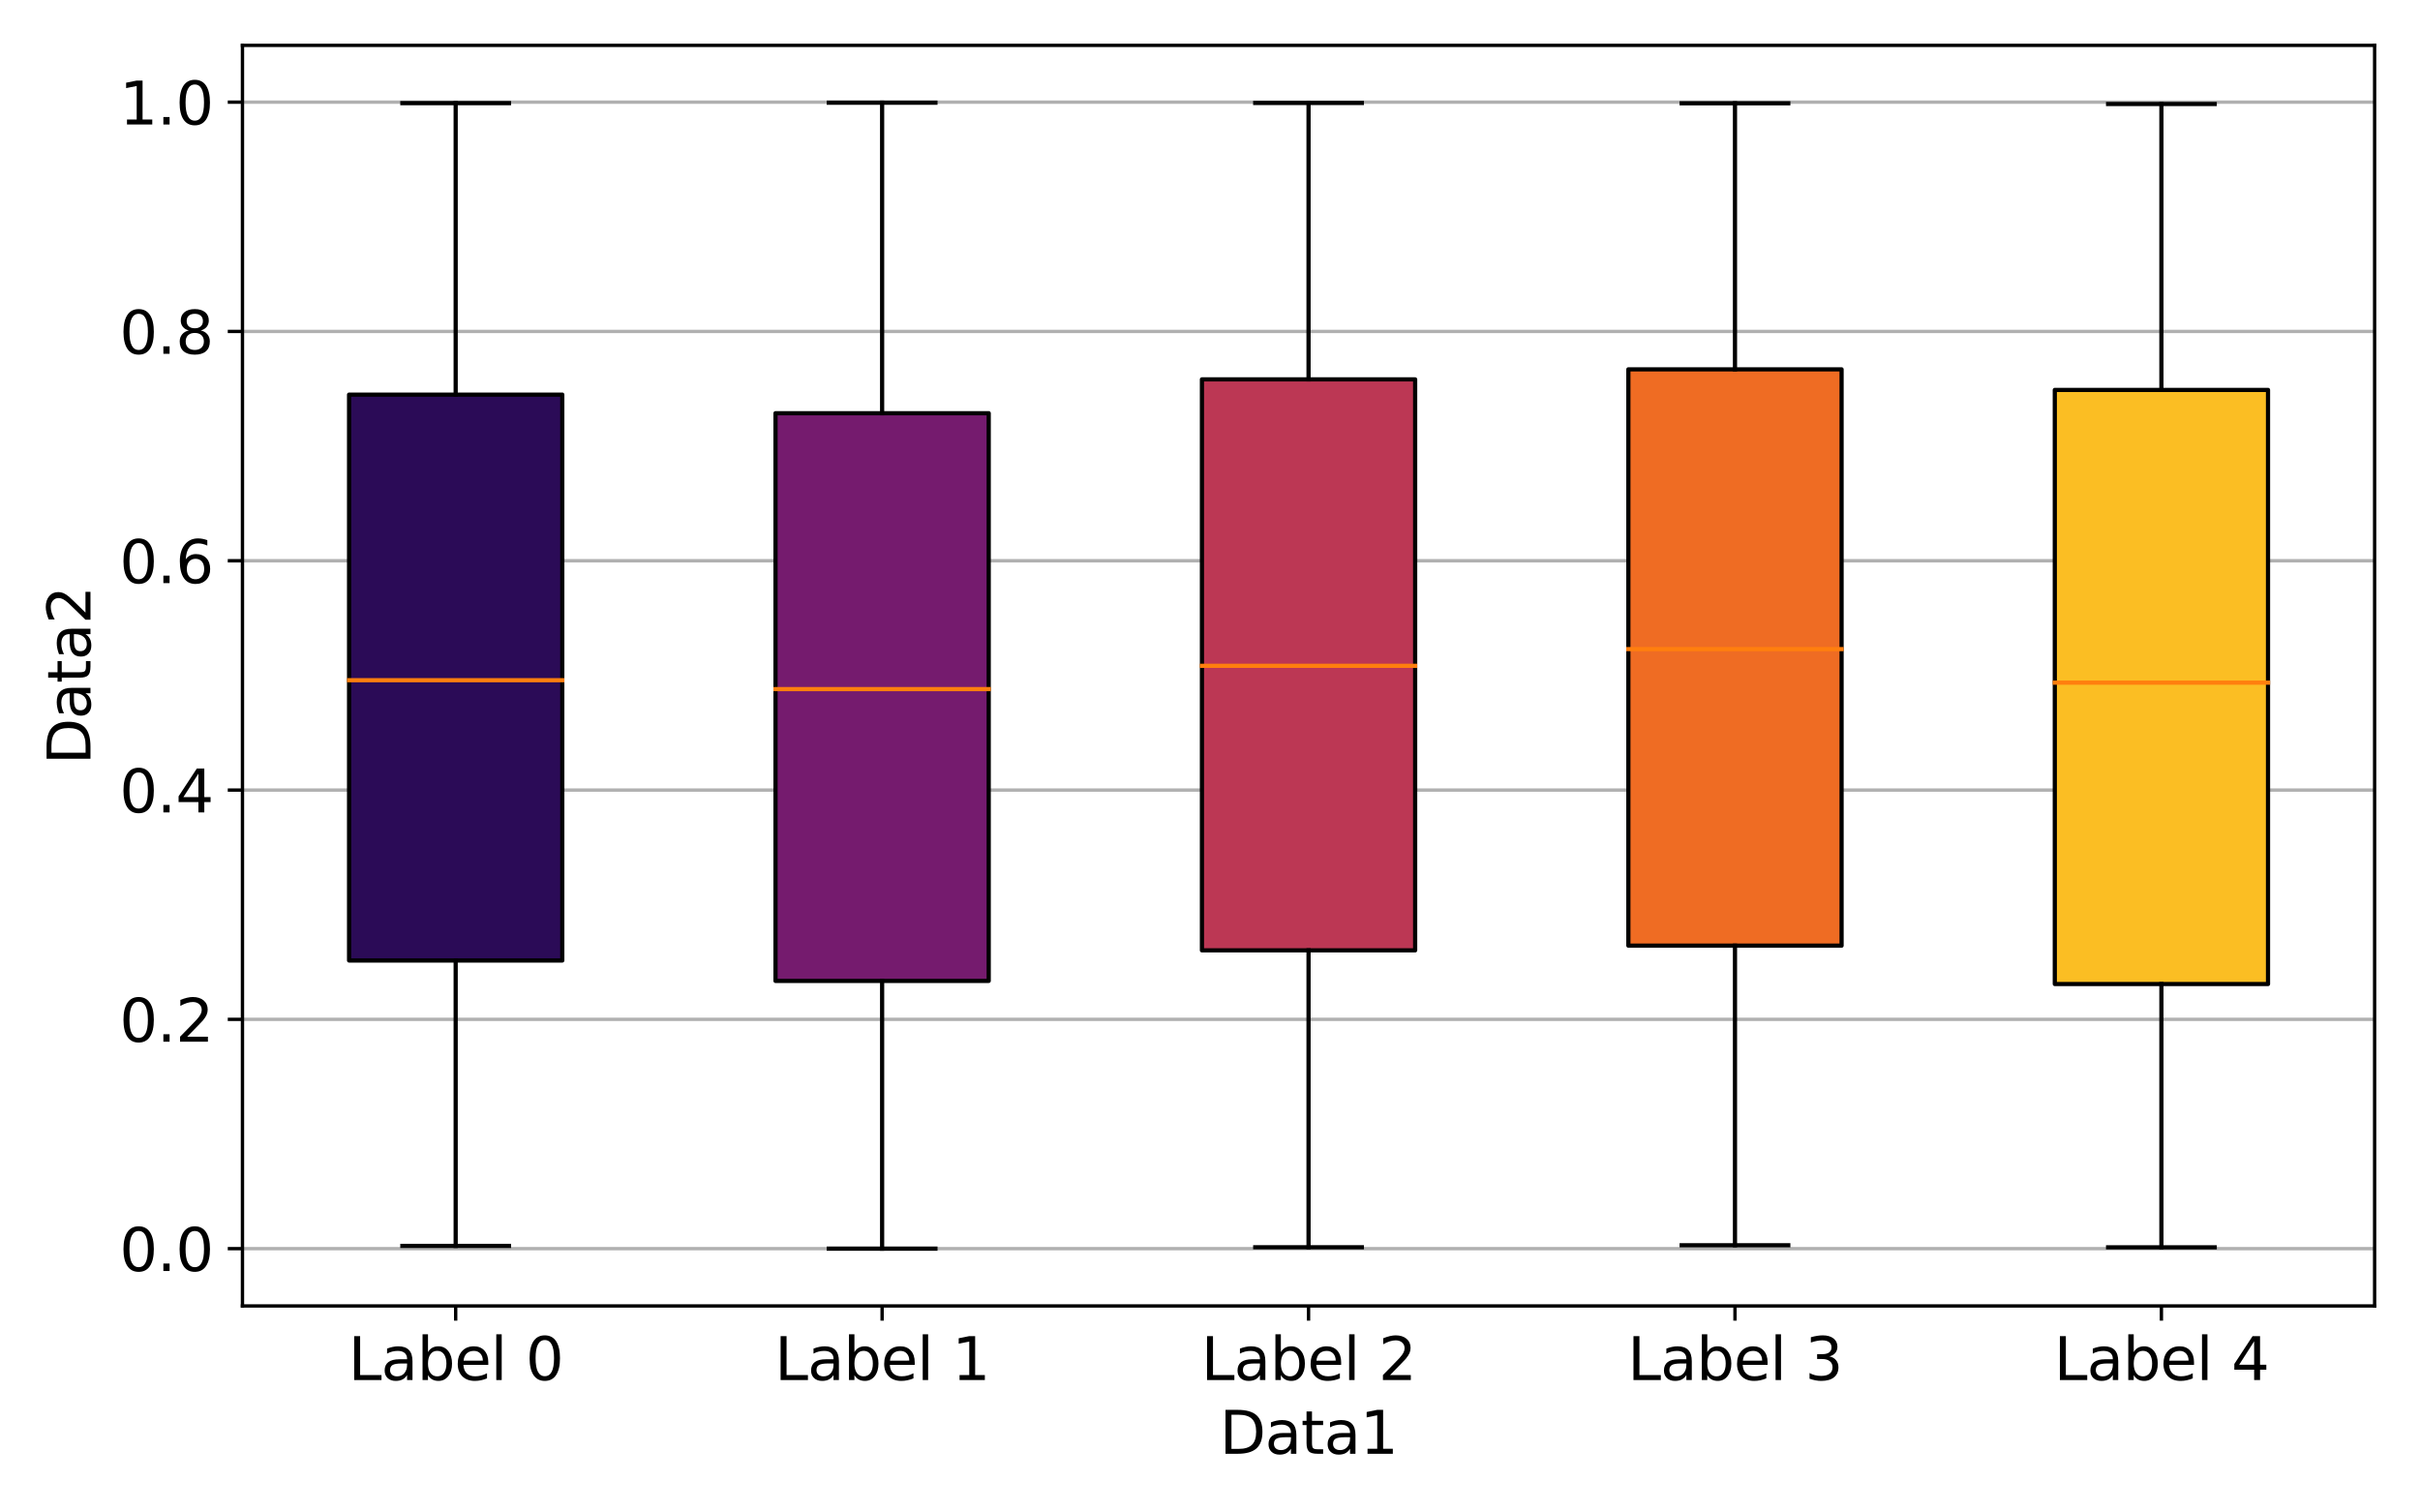 <?xml version="1.0" encoding="utf-8" standalone="no"?>
<!DOCTYPE svg PUBLIC "-//W3C//DTD SVG 1.1//EN"
  "http://www.w3.org/Graphics/SVG/1.1/DTD/svg11.dtd">
<svg xmlns:xlink="http://www.w3.org/1999/xlink" width="576pt" height="360pt" viewBox="0 0 576 360" xmlns="http://www.w3.org/2000/svg" version="1.1">
 <defs>
  <style type="text/css">*{stroke-linejoin: round; stroke-linecap: butt}</style>
 </defs>
 <g id="figure_1">
  <g id="patch_1">
   <path d="M 0 360 
L 576 360 
L 576 0 
L 0 0 
z
" style="fill: #ffffff"/>
  </g>
  <g id="axes_1">
   <g id="patch_2">
    <path d="M 57.71 310.84 
L 565.2 310.84 
L 565.2 10.8 
L 57.71 10.8 
z
" style="fill: #ffffff"/>
   </g>
   <g id="matplotlib.axis_1">
    <g id="xtick_1">
     <g id="line2d_1">
      <defs>
       <path id="m12d9799a57" d="M 0 0 
L 0 3.5 
" style="stroke: #000000; stroke-width: 0.8"/>
      </defs>
      <g>
       <use xlink:href="#m12d9799a57" x="108.459" y="310.84" style="stroke: #000000; stroke-width: 0.8"/>
      </g>
     </g>
     <g id="text_1">
      <!-- Label 0 -->
      <g transform="translate(82.895 328.478) scale(0.14 -0.14)">
       <defs>
        <path id="DejaVuSans-4c" d="M 628 4666 
L 1259 4666 
L 1259 531 
L 3531 531 
L 3531 0 
L 628 0 
L 628 4666 
z
" transform="scale(0.016)"/>
        <path id="DejaVuSans-61" d="M 2194 1759 
Q 1497 1759 1228 1600 
Q 959 1441 959 1056 
Q 959 750 1161 570 
Q 1363 391 1709 391 
Q 2188 391 2477 730 
Q 2766 1069 2766 1631 
L 2766 1759 
L 2194 1759 
z
M 3341 1997 
L 3341 0 
L 2766 0 
L 2766 531 
Q 2569 213 2275 61 
Q 1981 -91 1556 -91 
Q 1019 -91 701 211 
Q 384 513 384 1019 
Q 384 1609 779 1909 
Q 1175 2209 1959 2209 
L 2766 2209 
L 2766 2266 
Q 2766 2663 2505 2880 
Q 2244 3097 1772 3097 
Q 1472 3097 1187 3025 
Q 903 2953 641 2809 
L 641 3341 
Q 956 3463 1253 3523 
Q 1550 3584 1831 3584 
Q 2591 3584 2966 3190 
Q 3341 2797 3341 1997 
z
" transform="scale(0.016)"/>
        <path id="DejaVuSans-62" d="M 3116 1747 
Q 3116 2381 2855 2742 
Q 2594 3103 2138 3103 
Q 1681 3103 1420 2742 
Q 1159 2381 1159 1747 
Q 1159 1113 1420 752 
Q 1681 391 2138 391 
Q 2594 391 2855 752 
Q 3116 1113 3116 1747 
z
M 1159 2969 
Q 1341 3281 1617 3432 
Q 1894 3584 2278 3584 
Q 2916 3584 3314 3078 
Q 3713 2572 3713 1747 
Q 3713 922 3314 415 
Q 2916 -91 2278 -91 
Q 1894 -91 1617 61 
Q 1341 213 1159 525 
L 1159 0 
L 581 0 
L 581 4863 
L 1159 4863 
L 1159 2969 
z
" transform="scale(0.016)"/>
        <path id="DejaVuSans-65" d="M 3597 1894 
L 3597 1613 
L 953 1613 
Q 991 1019 1311 708 
Q 1631 397 2203 397 
Q 2534 397 2845 478 
Q 3156 559 3463 722 
L 3463 178 
Q 3153 47 2828 -22 
Q 2503 -91 2169 -91 
Q 1331 -91 842 396 
Q 353 884 353 1716 
Q 353 2575 817 3079 
Q 1281 3584 2069 3584 
Q 2775 3584 3186 3129 
Q 3597 2675 3597 1894 
z
M 3022 2063 
Q 3016 2534 2758 2815 
Q 2500 3097 2075 3097 
Q 1594 3097 1305 2825 
Q 1016 2553 972 2059 
L 3022 2063 
z
" transform="scale(0.016)"/>
        <path id="DejaVuSans-6c" d="M 603 4863 
L 1178 4863 
L 1178 0 
L 603 0 
L 603 4863 
z
" transform="scale(0.016)"/>
        <path id="DejaVuSans-20" transform="scale(0.016)"/>
        <path id="DejaVuSans-30" d="M 2034 4250 
Q 1547 4250 1301 3770 
Q 1056 3291 1056 2328 
Q 1056 1369 1301 889 
Q 1547 409 2034 409 
Q 2525 409 2770 889 
Q 3016 1369 3016 2328 
Q 3016 3291 2770 3770 
Q 2525 4250 2034 4250 
z
M 2034 4750 
Q 2819 4750 3233 4129 
Q 3647 3509 3647 2328 
Q 3647 1150 3233 529 
Q 2819 -91 2034 -91 
Q 1250 -91 836 529 
Q 422 1150 422 2328 
Q 422 3509 836 4129 
Q 1250 4750 2034 4750 
z
" transform="scale(0.016)"/>
       </defs>
       <use xlink:href="#DejaVuSans-4c"/>
       <use xlink:href="#DejaVuSans-61" x="55.713"/>
       <use xlink:href="#DejaVuSans-62" x="116.992"/>
       <use xlink:href="#DejaVuSans-65" x="180.469"/>
       <use xlink:href="#DejaVuSans-6c" x="241.992"/>
       <use xlink:href="#DejaVuSans-20" x="269.775"/>
       <use xlink:href="#DejaVuSans-30" x="301.562"/>
      </g>
     </g>
    </g>
    <g id="xtick_2">
     <g id="line2d_2">
      <g>
       <use xlink:href="#m12d9799a57" x="209.957" y="310.84" style="stroke: #000000; stroke-width: 0.8"/>
      </g>
     </g>
     <g id="text_2">
      <!-- Label 1 -->
      <g transform="translate(184.393 328.478) scale(0.14 -0.14)">
       <defs>
        <path id="DejaVuSans-31" d="M 794 531 
L 1825 531 
L 1825 4091 
L 703 3866 
L 703 4441 
L 1819 4666 
L 2450 4666 
L 2450 531 
L 3481 531 
L 3481 0 
L 794 0 
L 794 531 
z
" transform="scale(0.016)"/>
       </defs>
       <use xlink:href="#DejaVuSans-4c"/>
       <use xlink:href="#DejaVuSans-61" x="55.713"/>
       <use xlink:href="#DejaVuSans-62" x="116.992"/>
       <use xlink:href="#DejaVuSans-65" x="180.469"/>
       <use xlink:href="#DejaVuSans-6c" x="241.992"/>
       <use xlink:href="#DejaVuSans-20" x="269.775"/>
       <use xlink:href="#DejaVuSans-31" x="301.562"/>
      </g>
     </g>
    </g>
    <g id="xtick_3">
     <g id="line2d_3">
      <g>
       <use xlink:href="#m12d9799a57" x="311.455" y="310.84" style="stroke: #000000; stroke-width: 0.8"/>
      </g>
     </g>
     <g id="text_3">
      <!-- Label 2 -->
      <g transform="translate(285.891 328.478) scale(0.14 -0.14)">
       <defs>
        <path id="DejaVuSans-32" d="M 1228 531 
L 3431 531 
L 3431 0 
L 469 0 
L 469 531 
Q 828 903 1448 1529 
Q 2069 2156 2228 2338 
Q 2531 2678 2651 2914 
Q 2772 3150 2772 3378 
Q 2772 3750 2511 3984 
Q 2250 4219 1831 4219 
Q 1534 4219 1204 4116 
Q 875 4013 500 3803 
L 500 4441 
Q 881 4594 1212 4672 
Q 1544 4750 1819 4750 
Q 2544 4750 2975 4387 
Q 3406 4025 3406 3419 
Q 3406 3131 3298 2873 
Q 3191 2616 2906 2266 
Q 2828 2175 2409 1742 
Q 1991 1309 1228 531 
z
" transform="scale(0.016)"/>
       </defs>
       <use xlink:href="#DejaVuSans-4c"/>
       <use xlink:href="#DejaVuSans-61" x="55.713"/>
       <use xlink:href="#DejaVuSans-62" x="116.992"/>
       <use xlink:href="#DejaVuSans-65" x="180.469"/>
       <use xlink:href="#DejaVuSans-6c" x="241.992"/>
       <use xlink:href="#DejaVuSans-20" x="269.775"/>
       <use xlink:href="#DejaVuSans-32" x="301.562"/>
      </g>
     </g>
    </g>
    <g id="xtick_4">
     <g id="line2d_4">
      <g>
       <use xlink:href="#m12d9799a57" x="412.953" y="310.84" style="stroke: #000000; stroke-width: 0.8"/>
      </g>
     </g>
     <g id="text_4">
      <!-- Label 3 -->
      <g transform="translate(387.389 328.478) scale(0.14 -0.14)">
       <defs>
        <path id="DejaVuSans-33" d="M 2597 2516 
Q 3050 2419 3304 2112 
Q 3559 1806 3559 1356 
Q 3559 666 3084 287 
Q 2609 -91 1734 -91 
Q 1441 -91 1130 -33 
Q 819 25 488 141 
L 488 750 
Q 750 597 1062 519 
Q 1375 441 1716 441 
Q 2309 441 2620 675 
Q 2931 909 2931 1356 
Q 2931 1769 2642 2001 
Q 2353 2234 1838 2234 
L 1294 2234 
L 1294 2753 
L 1863 2753 
Q 2328 2753 2575 2939 
Q 2822 3125 2822 3475 
Q 2822 3834 2567 4026 
Q 2313 4219 1838 4219 
Q 1578 4219 1281 4162 
Q 984 4106 628 3988 
L 628 4550 
Q 988 4650 1302 4700 
Q 1616 4750 1894 4750 
Q 2613 4750 3031 4423 
Q 3450 4097 3450 3541 
Q 3450 3153 3228 2886 
Q 3006 2619 2597 2516 
z
" transform="scale(0.016)"/>
       </defs>
       <use xlink:href="#DejaVuSans-4c"/>
       <use xlink:href="#DejaVuSans-61" x="55.713"/>
       <use xlink:href="#DejaVuSans-62" x="116.992"/>
       <use xlink:href="#DejaVuSans-65" x="180.469"/>
       <use xlink:href="#DejaVuSans-6c" x="241.992"/>
       <use xlink:href="#DejaVuSans-20" x="269.775"/>
       <use xlink:href="#DejaVuSans-33" x="301.562"/>
      </g>
     </g>
    </g>
    <g id="xtick_5">
     <g id="line2d_5">
      <g>
       <use xlink:href="#m12d9799a57" x="514.451" y="310.84" style="stroke: #000000; stroke-width: 0.8"/>
      </g>
     </g>
     <g id="text_5">
      <!-- Label 4 -->
      <g transform="translate(488.887 328.478) scale(0.14 -0.14)">
       <defs>
        <path id="DejaVuSans-34" d="M 2419 4116 
L 825 1625 
L 2419 1625 
L 2419 4116 
z
M 2253 4666 
L 3047 4666 
L 3047 1625 
L 3713 1625 
L 3713 1100 
L 3047 1100 
L 3047 0 
L 2419 0 
L 2419 1100 
L 313 1100 
L 313 1709 
L 2253 4666 
z
" transform="scale(0.016)"/>
       </defs>
       <use xlink:href="#DejaVuSans-4c"/>
       <use xlink:href="#DejaVuSans-61" x="55.713"/>
       <use xlink:href="#DejaVuSans-62" x="116.992"/>
       <use xlink:href="#DejaVuSans-65" x="180.469"/>
       <use xlink:href="#DejaVuSans-6c" x="241.992"/>
       <use xlink:href="#DejaVuSans-20" x="269.775"/>
       <use xlink:href="#DejaVuSans-34" x="301.562"/>
      </g>
     </g>
    </g>
    <g id="text_6">
     <!-- Data1 -->
     <g transform="translate(290.288 346.027) scale(0.14 -0.14)">
      <defs>
       <path id="DejaVuSans-44" d="M 1259 4147 
L 1259 519 
L 2022 519 
Q 2988 519 3436 956 
Q 3884 1394 3884 2338 
Q 3884 3275 3436 3711 
Q 2988 4147 2022 4147 
L 1259 4147 
z
M 628 4666 
L 1925 4666 
Q 3281 4666 3915 4102 
Q 4550 3538 4550 2338 
Q 4550 1131 3912 565 
Q 3275 0 1925 0 
L 628 0 
L 628 4666 
z
" transform="scale(0.016)"/>
       <path id="DejaVuSans-74" d="M 1172 4494 
L 1172 3500 
L 2356 3500 
L 2356 3053 
L 1172 3053 
L 1172 1153 
Q 1172 725 1289 603 
Q 1406 481 1766 481 
L 2356 481 
L 2356 0 
L 1766 0 
Q 1100 0 847 248 
Q 594 497 594 1153 
L 594 3053 
L 172 3053 
L 172 3500 
L 594 3500 
L 594 4494 
L 1172 4494 
z
" transform="scale(0.016)"/>
      </defs>
      <use xlink:href="#DejaVuSans-44"/>
      <use xlink:href="#DejaVuSans-61" x="77.002"/>
      <use xlink:href="#DejaVuSans-74" x="138.281"/>
      <use xlink:href="#DejaVuSans-61" x="177.49"/>
      <use xlink:href="#DejaVuSans-31" x="238.77"/>
     </g>
    </g>
   </g>
   <g id="matplotlib.axis_2">
    <g id="ytick_1">
     <g id="line2d_6">
      <path d="M 57.71 297.206 
L 565.2 297.206 
" clip-path="url(#p38feb43371)" style="fill: none; stroke: #b0b0b0; stroke-width: 0.8; stroke-linecap: square"/>
     </g>
     <g id="line2d_7">
      <defs>
       <path id="mc327b6d475" d="M 0 0 
L -3.5 0 
" style="stroke: #000000; stroke-width: 0.8"/>
      </defs>
      <g>
       <use xlink:href="#mc327b6d475" x="57.71" y="297.206" style="stroke: #000000; stroke-width: 0.8"/>
      </g>
     </g>
     <g id="text_7">
      <!-- 0.0 -->
      <g transform="translate(28.446 302.525) scale(0.14 -0.14)">
       <defs>
        <path id="DejaVuSans-2e" d="M 684 794 
L 1344 794 
L 1344 0 
L 684 0 
L 684 794 
z
" transform="scale(0.016)"/>
       </defs>
       <use xlink:href="#DejaVuSans-30"/>
       <use xlink:href="#DejaVuSans-2e" x="63.623"/>
       <use xlink:href="#DejaVuSans-30" x="95.41"/>
      </g>
     </g>
    </g>
    <g id="ytick_2">
     <g id="line2d_8">
      <path d="M 57.71 242.628 
L 565.2 242.628 
" clip-path="url(#p38feb43371)" style="fill: none; stroke: #b0b0b0; stroke-width: 0.8; stroke-linecap: square"/>
     </g>
     <g id="line2d_9">
      <g>
       <use xlink:href="#mc327b6d475" x="57.71" y="242.628" style="stroke: #000000; stroke-width: 0.8"/>
      </g>
     </g>
     <g id="text_8">
      <!-- 0.2 -->
      <g transform="translate(28.446 247.947) scale(0.14 -0.14)">
       <use xlink:href="#DejaVuSans-30"/>
       <use xlink:href="#DejaVuSans-2e" x="63.623"/>
       <use xlink:href="#DejaVuSans-32" x="95.41"/>
      </g>
     </g>
    </g>
    <g id="ytick_3">
     <g id="line2d_10">
      <path d="M 57.71 188.05 
L 565.2 188.05 
" clip-path="url(#p38feb43371)" style="fill: none; stroke: #b0b0b0; stroke-width: 0.8; stroke-linecap: square"/>
     </g>
     <g id="line2d_11">
      <g>
       <use xlink:href="#mc327b6d475" x="57.71" y="188.05" style="stroke: #000000; stroke-width: 0.8"/>
      </g>
     </g>
     <g id="text_9">
      <!-- 0.4 -->
      <g transform="translate(28.446 193.369) scale(0.14 -0.14)">
       <use xlink:href="#DejaVuSans-30"/>
       <use xlink:href="#DejaVuSans-2e" x="63.623"/>
       <use xlink:href="#DejaVuSans-34" x="95.41"/>
      </g>
     </g>
    </g>
    <g id="ytick_4">
     <g id="line2d_12">
      <path d="M 57.71 133.471 
L 565.2 133.471 
" clip-path="url(#p38feb43371)" style="fill: none; stroke: #b0b0b0; stroke-width: 0.8; stroke-linecap: square"/>
     </g>
     <g id="line2d_13">
      <g>
       <use xlink:href="#mc327b6d475" x="57.71" y="133.471" style="stroke: #000000; stroke-width: 0.8"/>
      </g>
     </g>
     <g id="text_10">
      <!-- 0.6 -->
      <g transform="translate(28.446 138.79) scale(0.14 -0.14)">
       <defs>
        <path id="DejaVuSans-36" d="M 2113 2584 
Q 1688 2584 1439 2293 
Q 1191 2003 1191 1497 
Q 1191 994 1439 701 
Q 1688 409 2113 409 
Q 2538 409 2786 701 
Q 3034 994 3034 1497 
Q 3034 2003 2786 2293 
Q 2538 2584 2113 2584 
z
M 3366 4563 
L 3366 3988 
Q 3128 4100 2886 4159 
Q 2644 4219 2406 4219 
Q 1781 4219 1451 3797 
Q 1122 3375 1075 2522 
Q 1259 2794 1537 2939 
Q 1816 3084 2150 3084 
Q 2853 3084 3261 2657 
Q 3669 2231 3669 1497 
Q 3669 778 3244 343 
Q 2819 -91 2113 -91 
Q 1303 -91 875 529 
Q 447 1150 447 2328 
Q 447 3434 972 4092 
Q 1497 4750 2381 4750 
Q 2619 4750 2861 4703 
Q 3103 4656 3366 4563 
z
" transform="scale(0.016)"/>
       </defs>
       <use xlink:href="#DejaVuSans-30"/>
       <use xlink:href="#DejaVuSans-2e" x="63.623"/>
       <use xlink:href="#DejaVuSans-36" x="95.41"/>
      </g>
     </g>
    </g>
    <g id="ytick_5">
     <g id="line2d_14">
      <path d="M 57.71 78.893 
L 565.2 78.893 
" clip-path="url(#p38feb43371)" style="fill: none; stroke: #b0b0b0; stroke-width: 0.8; stroke-linecap: square"/>
     </g>
     <g id="line2d_15">
      <g>
       <use xlink:href="#mc327b6d475" x="57.71" y="78.893" style="stroke: #000000; stroke-width: 0.8"/>
      </g>
     </g>
     <g id="text_11">
      <!-- 0.8 -->
      <g transform="translate(28.446 84.212) scale(0.14 -0.14)">
       <defs>
        <path id="DejaVuSans-38" d="M 2034 2216 
Q 1584 2216 1326 1975 
Q 1069 1734 1069 1313 
Q 1069 891 1326 650 
Q 1584 409 2034 409 
Q 2484 409 2743 651 
Q 3003 894 3003 1313 
Q 3003 1734 2745 1975 
Q 2488 2216 2034 2216 
z
M 1403 2484 
Q 997 2584 770 2862 
Q 544 3141 544 3541 
Q 544 4100 942 4425 
Q 1341 4750 2034 4750 
Q 2731 4750 3128 4425 
Q 3525 4100 3525 3541 
Q 3525 3141 3298 2862 
Q 3072 2584 2669 2484 
Q 3125 2378 3379 2068 
Q 3634 1759 3634 1313 
Q 3634 634 3220 271 
Q 2806 -91 2034 -91 
Q 1263 -91 848 271 
Q 434 634 434 1313 
Q 434 1759 690 2068 
Q 947 2378 1403 2484 
z
M 1172 3481 
Q 1172 3119 1398 2916 
Q 1625 2713 2034 2713 
Q 2441 2713 2670 2916 
Q 2900 3119 2900 3481 
Q 2900 3844 2670 4047 
Q 2441 4250 2034 4250 
Q 1625 4250 1398 4047 
Q 1172 3844 1172 3481 
z
" transform="scale(0.016)"/>
       </defs>
       <use xlink:href="#DejaVuSans-30"/>
       <use xlink:href="#DejaVuSans-2e" x="63.623"/>
       <use xlink:href="#DejaVuSans-38" x="95.41"/>
      </g>
     </g>
    </g>
    <g id="ytick_6">
     <g id="line2d_16">
      <path d="M 57.71 24.314 
L 565.2 24.314 
" clip-path="url(#p38feb43371)" style="fill: none; stroke: #b0b0b0; stroke-width: 0.8; stroke-linecap: square"/>
     </g>
     <g id="line2d_17">
      <g>
       <use xlink:href="#mc327b6d475" x="57.71" y="24.314" style="stroke: #000000; stroke-width: 0.8"/>
      </g>
     </g>
     <g id="text_12">
      <!-- 1.0 -->
      <g transform="translate(28.446 29.633) scale(0.14 -0.14)">
       <use xlink:href="#DejaVuSans-31"/>
       <use xlink:href="#DejaVuSans-2e" x="63.623"/>
       <use xlink:href="#DejaVuSans-30" x="95.41"/>
      </g>
     </g>
    </g>
    <g id="text_13">
     <!-- Data2 -->
     <g transform="translate(21.534 181.987) rotate(-90) scale(0.14 -0.14)">
      <use xlink:href="#DejaVuSans-44"/>
      <use xlink:href="#DejaVuSans-61" x="77.002"/>
      <use xlink:href="#DejaVuSans-74" x="138.281"/>
      <use xlink:href="#DejaVuSans-61" x="177.49"/>
      <use xlink:href="#DejaVuSans-32" x="238.77"/>
     </g>
    </g>
   </g>
   <g id="patch_3">
    <path d="M 83.085 228.617 
L 133.833 228.617 
L 133.833 93.928 
L 83.085 93.928 
L 83.085 228.617 
z
" clip-path="url(#p38feb43371)" style="fill: #2b0b57; stroke: #000000; stroke-linejoin: miter"/>
   </g>
   <g id="line2d_18">
    <path d="M 108.459 228.617 
L 108.459 296.543 
" clip-path="url(#p38feb43371)" style="fill: none; stroke: #000000; stroke-linecap: square"/>
   </g>
   <g id="line2d_19">
    <path d="M 108.459 93.928 
L 108.459 24.545 
" clip-path="url(#p38feb43371)" style="fill: none; stroke: #000000; stroke-linecap: square"/>
   </g>
   <g id="line2d_20">
    <path d="M 95.772 296.543 
L 121.146 296.543 
" clip-path="url(#p38feb43371)" style="fill: none; stroke: #000000; stroke-linecap: square"/>
   </g>
   <g id="line2d_21">
    <path d="M 95.772 24.545 
L 121.146 24.545 
" clip-path="url(#p38feb43371)" style="fill: none; stroke: #000000; stroke-linecap: square"/>
   </g>
   <g id="patch_4">
    <path d="M 184.583 233.475 
L 235.332 233.475 
L 235.332 98.353 
L 184.583 98.353 
L 184.583 233.475 
z
" clip-path="url(#p38feb43371)" style="fill: #751b6e; stroke: #000000; stroke-linejoin: miter"/>
   </g>
   <g id="line2d_22">
    <path d="M 209.957 233.475 
L 209.957 297.202 
" clip-path="url(#p38feb43371)" style="fill: none; stroke: #000000; stroke-linecap: square"/>
   </g>
   <g id="line2d_23">
    <path d="M 209.957 98.353 
L 209.957 24.438 
" clip-path="url(#p38feb43371)" style="fill: none; stroke: #000000; stroke-linecap: square"/>
   </g>
   <g id="line2d_24">
    <path d="M 197.27 297.202 
L 222.644 297.202 
" clip-path="url(#p38feb43371)" style="fill: none; stroke: #000000; stroke-linecap: square"/>
   </g>
   <g id="line2d_25">
    <path d="M 197.27 24.438 
L 222.644 24.438 
" clip-path="url(#p38feb43371)" style="fill: none; stroke: #000000; stroke-linecap: square"/>
   </g>
   <g id="patch_5">
    <path d="M 286.08 226.203 
L 336.829 226.203 
L 336.829 90.3 
L 286.08 90.3 
L 286.08 226.203 
z
" clip-path="url(#p38feb43371)" style="fill: #bc3754; stroke: #000000; stroke-linejoin: miter"/>
   </g>
   <g id="line2d_26">
    <path d="M 311.455 226.203 
L 311.455 296.872 
" clip-path="url(#p38feb43371)" style="fill: none; stroke: #000000; stroke-linecap: square"/>
   </g>
   <g id="line2d_27">
    <path d="M 311.455 90.3 
L 311.455 24.499 
" clip-path="url(#p38feb43371)" style="fill: none; stroke: #000000; stroke-linecap: square"/>
   </g>
   <g id="line2d_28">
    <path d="M 298.768 296.872 
L 324.142 296.872 
" clip-path="url(#p38feb43371)" style="fill: none; stroke: #000000; stroke-linecap: square"/>
   </g>
   <g id="line2d_29">
    <path d="M 298.768 24.499 
L 324.142 24.499 
" clip-path="url(#p38feb43371)" style="fill: none; stroke: #000000; stroke-linecap: square"/>
   </g>
   <g id="patch_6">
    <path d="M 387.579 225.081 
L 438.327 225.081 
L 438.327 87.909 
L 387.579 87.909 
L 387.579 225.081 
z
" clip-path="url(#p38feb43371)" style="fill: #ef6c23; stroke: #000000; stroke-linejoin: miter"/>
   </g>
   <g id="line2d_30">
    <path d="M 412.953 225.081 
L 412.953 296.401 
" clip-path="url(#p38feb43371)" style="fill: none; stroke: #000000; stroke-linecap: square"/>
   </g>
   <g id="line2d_31">
    <path d="M 412.953 87.909 
L 412.953 24.584 
" clip-path="url(#p38feb43371)" style="fill: none; stroke: #000000; stroke-linecap: square"/>
   </g>
   <g id="line2d_32">
    <path d="M 400.266 296.401 
L 425.64 296.401 
" clip-path="url(#p38feb43371)" style="fill: none; stroke: #000000; stroke-linecap: square"/>
   </g>
   <g id="line2d_33">
    <path d="M 400.266 24.584 
L 425.64 24.584 
" clip-path="url(#p38feb43371)" style="fill: none; stroke: #000000; stroke-linecap: square"/>
   </g>
   <g id="patch_7">
    <path d="M 489.077 234.215 
L 539.826 234.215 
L 539.826 92.81 
L 489.077 92.81 
L 489.077 234.215 
z
" clip-path="url(#p38feb43371)" style="fill: #fbbe23; stroke: #000000; stroke-linejoin: miter"/>
   </g>
   <g id="line2d_34">
    <path d="M 514.451 234.215 
L 514.451 296.89 
" clip-path="url(#p38feb43371)" style="fill: none; stroke: #000000; stroke-linecap: square"/>
   </g>
   <g id="line2d_35">
    <path d="M 514.451 92.81 
L 514.451 24.758 
" clip-path="url(#p38feb43371)" style="fill: none; stroke: #000000; stroke-linecap: square"/>
   </g>
   <g id="line2d_36">
    <path d="M 501.764 296.89 
L 527.138 296.89 
" clip-path="url(#p38feb43371)" style="fill: none; stroke: #000000; stroke-linecap: square"/>
   </g>
   <g id="line2d_37">
    <path d="M 501.764 24.758 
L 527.138 24.758 
" clip-path="url(#p38feb43371)" style="fill: none; stroke: #000000; stroke-linecap: square"/>
   </g>
   <g id="line2d_38">
    <path d="M 83.085 161.896 
L 133.833 161.896 
" clip-path="url(#p38feb43371)" style="fill: none; stroke: #ff7f0e; stroke-linecap: square"/>
   </g>
   <g id="line2d_39">
    <path d="M 184.583 164.023 
L 235.332 164.023 
" clip-path="url(#p38feb43371)" style="fill: none; stroke: #ff7f0e; stroke-linecap: square"/>
   </g>
   <g id="line2d_40">
    <path d="M 286.08 158.482 
L 336.829 158.482 
" clip-path="url(#p38feb43371)" style="fill: none; stroke: #ff7f0e; stroke-linecap: square"/>
   </g>
   <g id="line2d_41">
    <path d="M 387.579 154.5 
L 438.327 154.5 
" clip-path="url(#p38feb43371)" style="fill: none; stroke: #ff7f0e; stroke-linecap: square"/>
   </g>
   <g id="line2d_42">
    <path d="M 489.077 162.481 
L 539.826 162.481 
" clip-path="url(#p38feb43371)" style="fill: none; stroke: #ff7f0e; stroke-linecap: square"/>
   </g>
   <g id="patch_8">
    <path d="M 57.71 310.84 
L 57.71 10.8 
" style="fill: none; stroke: #000000; stroke-width: 0.8; stroke-linejoin: miter; stroke-linecap: square"/>
   </g>
   <g id="patch_9">
    <path d="M 565.2 310.84 
L 565.2 10.8 
" style="fill: none; stroke: #000000; stroke-width: 0.8; stroke-linejoin: miter; stroke-linecap: square"/>
   </g>
   <g id="patch_10">
    <path d="M 57.71 310.84 
L 565.2 310.84 
" style="fill: none; stroke: #000000; stroke-width: 0.8; stroke-linejoin: miter; stroke-linecap: square"/>
   </g>
   <g id="patch_11">
    <path d="M 57.71 10.8 
L 565.2 10.8 
" style="fill: none; stroke: #000000; stroke-width: 0.8; stroke-linejoin: miter; stroke-linecap: square"/>
   </g>
  </g>
 </g>
 <defs>
  <clipPath id="p38feb43371">
   <rect x="57.71" y="10.8" width="507.49" height="300.04"/>
  </clipPath>
 </defs>
</svg>
